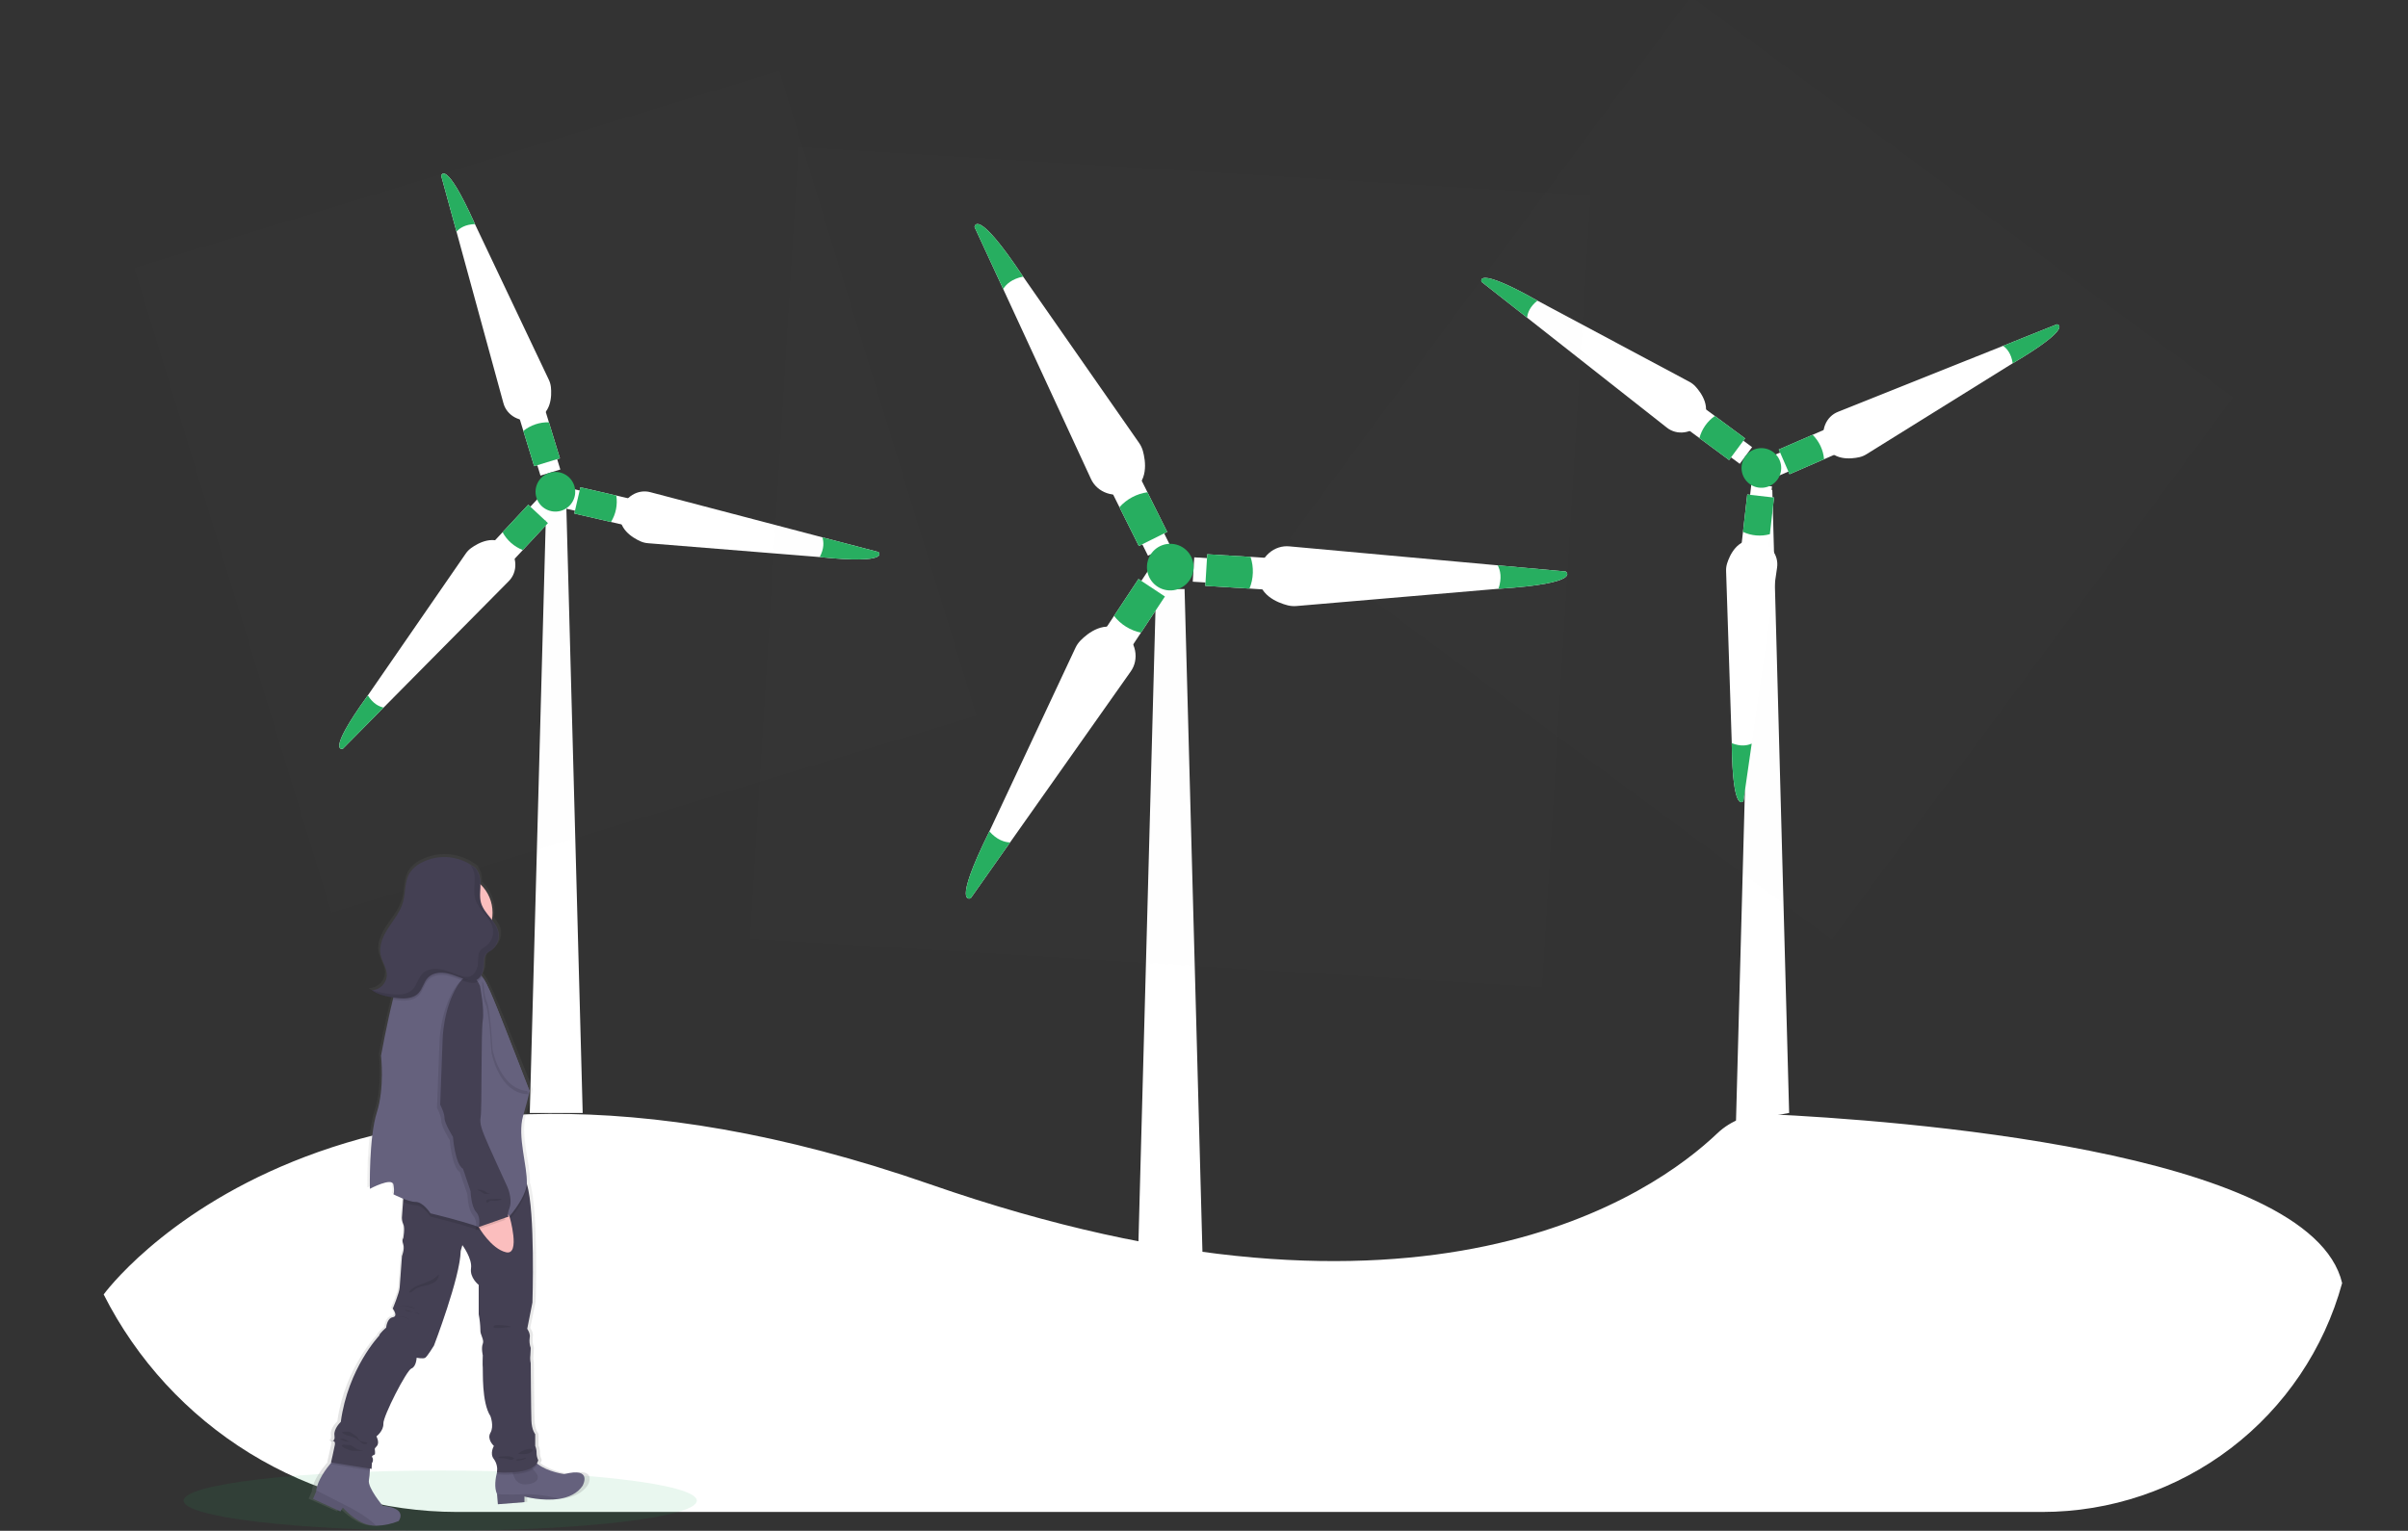 <svg width="607" height="386" viewBox="0 0 607 386" fill="none" xmlns="http://www.w3.org/2000/svg">
<rect x="0" y="0" width="607" height="386" fill="#333333" stroke="none"/>
<g id="wind_turbine" clip-path="url(#clip0)">
<g id="background">
<g id="Group 1">
<path id="Vector" d="M304.864 380.767H285.152L291.413 148.534H298.603L304.864 380.767Z" fill="white"/>
<path id="Vector_2" d="M451 280.645L437.597 283.002L441.895 123.529H446.761L451 280.645Z" fill="white"/>
<path id="Vector_3" d="M146.884 280.645H133.545L137.785 123.529H142.645L146.884 280.645Z" fill="white"/>
<path id="Vector_4" d="M590.387 323.57C585.847 340.14 575.991 354.76 562.335 365.181C548.679 375.602 531.98 381.248 514.804 381.25H115.229C96.762 381.238 78.659 376.107 62.931 366.425C47.202 356.744 34.465 342.89 26.132 326.404C26.132 326.404 84.046 246.267 234.454 298.623C359.324 342.088 416.92 300.985 432.896 285.773C434.625 284.133 436.669 282.861 438.903 282.032C441.137 281.204 443.516 280.837 445.896 280.953C476.495 282.402 582.492 289.822 590.403 323.559L590.387 323.57Z" fill="white"/>
<path id="Vector_5" opacity="0.1" d="M110.963 385.995C146.691 385.995 175.653 382.594 175.653 378.399C175.653 374.204 146.691 370.804 110.963 370.804C75.236 370.804 46.273 374.204 46.273 378.399C46.273 382.594 75.236 385.995 110.963 385.995Z" fill="#27AE60"/>
</g>
</g>
<g id="turbine-right">
<rect id="Rectangle 1" x="325.112" y="135.768" width="170" height="170" transform="rotate(-53.5 325.112 135.768)" fill="#C4C4C4" fill-opacity="0.01"/>
<g id="blade">
<path id="Vector_6" d="M427.366 97.427C428.856 99.051 431.677 102.92 428.833 106.572C427.761 107.898 426.248 108.772 424.622 109.004C422.996 109.237 421.39 108.808 420.154 107.813L384.945 80.103L373.463 71.072C373.463 71.072 371.578 66.826 387.497 75.767L387.548 75.805L425.864 96.276C426.425 96.575 426.931 96.963 427.366 97.427Z" fill="white"/>
<path id="Vector_7" d="M429.023 102.488L424.98 107.951L435.864 116.005L439.907 110.542L429.023 102.488Z" fill="white"/>
<path id="Vector_8" d="M436.886 109.217L433.774 113.423L438.551 116.958L441.663 112.752L436.886 109.217Z" fill="white"/>
<path id="Vector_9" d="M387.559 75.8C385.629 77.329 385.056 78.925 384.95 80.107L373.467 71.075C373.467 71.075 371.583 66.829 387.501 75.77L387.559 75.8Z" fill="#27AE60"/>
<path id="Vector_10" d="M432.275 104.894L439.899 110.536L435.856 116L428.387 110.473C428.967 108.221 430.359 106.224 432.275 104.894Z" fill="#27AE60"/>
</g>
<g id="blade_2">
<path id="Vector_11" d="M435.354 142.103C436.015 140.001 437.956 135.623 442.54 136.26C444.224 136.525 445.738 137.399 446.752 138.691C447.766 139.982 448.198 141.587 447.954 143.156L441.561 187.502L439.481 201.962C439.481 201.962 436.746 205.717 436.53 187.461L436.537 187.397L435.108 143.979C435.086 143.344 435.169 142.712 435.354 142.103Z" fill="white"/>
<path id="Vector_12" d="M438.908 138.138L445.661 138.907L447.194 125.454L440.441 124.685L438.908 138.138Z" fill="white"/>
<path id="Vector_13" d="M440.804 127.963L446.002 128.555L446.675 122.651L441.477 122.058L440.804 127.963Z" fill="white"/>
<path id="Vector_14" d="M436.527 187.39C438.816 188.298 440.485 187.995 441.562 187.497L439.482 201.956C439.482 201.956 436.747 205.712 436.531 187.455L436.527 187.39Z" fill="#27AE60"/>
<path id="Vector_15" d="M439.366 134.118L440.44 124.695L447.193 125.464L446.141 134.696C443.901 135.319 441.476 135.112 439.366 134.118Z" fill="#27AE60"/>
</g>
<g id="blade_3">
<path id="Vector_16" d="M468.723 115.277C466.572 115.755 461.81 116.263 460.07 111.975C459.458 110.384 459.457 108.636 460.069 107.112C460.681 105.588 461.854 104.411 463.335 103.838L504.936 87.201L518.499 81.773C518.499 81.773 523.118 82.264 507.416 91.579L507.357 91.605L470.471 114.551C469.932 114.888 469.343 115.132 468.723 115.277Z" fill="white"/>
<path id="Vector_17" d="M463.512 114.181L460.802 107.948L448.385 113.347L451.095 119.58L463.512 114.181Z" fill="white"/>
<path id="Vector_18" d="M453.752 117.626L451.666 112.829L446.216 115.198L448.302 119.996L453.752 117.626Z" fill="white"/>
<path id="Vector_19" d="M507.356 91.617C506.997 89.18 505.902 87.887 504.931 87.203L518.494 81.775C518.494 81.775 523.113 82.266 507.411 91.581L507.356 91.617Z" fill="#27AE60"/>
<path id="Vector_20" d="M459.802 115.794L451.104 119.576L448.394 113.343L456.915 109.638C458.575 111.267 459.608 113.47 459.802 115.794Z" fill="#27AE60"/>
</g>
<path id="Vector_21" d="M448.019 120.974C449.662 118.754 449.194 115.623 446.974 113.981C444.754 112.338 441.623 112.806 439.981 115.026C438.338 117.246 438.806 120.377 441.026 122.019C443.246 123.662 446.377 123.194 448.019 120.974Z" fill="#27AE60"/>
</g>
<g id="turbine-left">
<rect id="Rectangle 1_2" x="33.862" y="67.566" width="170" height="170" transform="rotate(-17 33.862 67.566)" fill="#C4C4C4" fill-opacity="0.01"/>
<g id="blade_4">
<path id="Vector_22" d="M138.866 97.568C139.098 99.759 139.063 104.548 134.606 105.792C132.956 106.22 131.219 106.022 129.774 105.242C128.329 104.462 127.292 103.162 126.891 101.627L115.07 58.41L111.212 44.32C111.212 44.32 112.223 39.785 119.701 56.441L119.719 56.503L138.343 95.749C138.616 96.323 138.792 96.936 138.866 97.568Z" fill="white"/>
<path id="Vector_23" d="M137.187 102.621L130.687 104.609L134.646 117.557L141.146 115.57L137.187 102.621Z" fill="white"/>
<path id="Vector_24" d="M139.506 112.709L134.503 114.238L136.24 119.921L141.243 118.392L139.506 112.709Z" fill="white"/>
<path id="Vector_25" d="M119.731 56.505C117.27 56.585 115.861 57.528 115.072 58.415L111.214 44.325C111.214 44.325 112.224 39.79 119.702 56.446L119.731 56.505Z" fill="#27AE60"/>
<path id="Vector_26" d="M138.37 106.49L141.143 115.56L134.643 117.548L131.927 108.662C133.733 107.197 136.039 106.42 138.37 106.49Z" fill="#27AE60"/>
</g>
<g id="blade_5">
<path id="Vector_27" d="M118.712 138.232C120.495 136.936 124.659 134.571 127.965 137.809C129.161 139.025 129.858 140.627 129.905 142.269C129.952 143.911 129.344 145.458 128.215 146.574L96.698 178.419L86.425 188.805C86.425 188.805 81.993 190.197 92.678 175.393L92.722 175.346L117.399 139.594C117.759 139.071 118.202 138.612 118.712 138.232Z" fill="white"/>
<path id="Vector_28" d="M123.928 137.159L128.899 141.795L138.134 131.892L133.163 127.256L123.928 137.159Z" fill="white"/>
<path id="Vector_29" d="M131.505 130.108L135.331 133.676L139.384 129.33L135.558 125.762L131.505 130.108Z" fill="white"/>
<path id="Vector_30" d="M92.718 175.335C94.019 177.426 95.54 178.175 96.702 178.415L86.429 188.801C86.429 188.801 81.997 190.193 92.682 175.389L92.718 175.335Z" fill="#27AE60"/>
<path id="Vector_31" d="M126.687 134.2L133.156 127.264L138.127 131.899L131.79 138.695C129.618 137.863 127.792 136.254 126.687 134.2Z" fill="#27AE60"/>
</g>
<g id="blade_6">
<path id="Vector_32" d="M161.494 136.517C159.48 135.622 155.35 133.198 156.502 128.715C156.956 127.072 157.996 125.667 159.394 124.805C160.792 123.944 162.436 123.696 163.966 124.116L207.304 135.488L221.435 139.192C221.435 139.192 224.857 142.334 206.693 140.483L206.631 140.468L163.33 136.973C162.697 136.923 162.078 136.769 161.494 136.517Z" fill="white"/>
<path id="Vector_33" d="M157.957 132.536L159.486 125.914L146.293 122.868L144.764 129.49L157.957 132.536Z" fill="white"/>
<path id="Vector_34" d="M148.062 129.5L149.239 124.403L143.448 123.066L142.271 128.164L148.062 129.5Z" fill="white"/>
<path id="Vector_35" d="M206.623 140.477C207.783 138.305 207.672 136.613 207.299 135.487L221.43 139.191C221.43 139.191 224.851 142.333 206.688 140.481L206.623 140.477Z" fill="#27AE60"/>
<path id="Vector_36" d="M154.015 131.626L144.773 129.493L146.302 122.87L155.356 124.96C155.721 127.257 155.241 129.643 154.015 131.626Z" fill="#27AE60"/>
</g>
<path id="Vector_37" d="M141.462 128.782C144.103 127.974 145.589 125.179 144.782 122.538C143.974 119.897 141.179 118.411 138.538 119.218C135.897 120.026 134.411 122.821 135.218 125.462C136.026 128.103 138.821 129.589 141.462 128.782Z" fill="#27AE60"/>
</g>
<g id="turbine-center">
<rect id="Rectangle 1_3" x="400.918" y="49.291" width="200" height="200" transform="rotate(93.5 400.918 49.291)" fill="#C4C4C4" fill-opacity="0.01"/>
<g id="blade_7">
<path id="Vector_38" d="M324.595 152.64C322.084 151.993 316.821 149.982 317.287 144.557C317.495 142.563 318.429 140.73 319.884 139.459C321.339 138.188 323.198 137.582 325.056 137.772L377.55 142.552L394.666 144.106C394.666 144.106 399.246 147.087 377.811 148.466L377.736 148.461L326.814 152.814C326.07 152.878 325.321 152.82 324.595 152.64Z" fill="white"/>
<path id="Vector_39" d="M319.717 148.709L320.206 140.727L304.306 139.755L303.818 147.736L319.717 148.709Z" fill="white"/>
<path id="Vector_40" d="M307.646 147.107L308.022 140.964L301.044 140.537L300.668 146.68L307.646 147.107Z" fill="white"/>
<path id="Vector_41" d="M377.729 148.473C378.653 145.728 378.196 143.786 377.544 142.552L394.66 144.105C394.66 144.105 399.24 147.087 377.805 148.465L377.729 148.473Z" fill="#27AE60"/>
<path id="Vector_42" d="M314.967 148.418L303.829 147.737L304.317 139.755L315.229 140.423C316.098 143.017 316.004 145.878 314.967 148.418Z" fill="#27AE60"/>
</g>
<g id="blade_8">
<path id="Vector_43" d="M288.087 113.678C288.782 116.176 289.672 121.739 284.741 124.048C282.909 124.865 280.856 124.973 279.027 124.348C277.199 123.724 275.744 122.417 274.98 120.713L252.873 72.862L245.66 57.262C245.66 57.262 245.952 51.804 257.863 69.679L257.897 69.746L287.127 111.669C287.556 112.282 287.879 112.959 288.087 113.678Z" fill="white"/>
<path id="Vector_44" d="M287.121 119.868L279.965 123.436L287.072 137.692L294.229 134.124L287.121 119.868Z" fill="white"/>
<path id="Vector_45" d="M291.769 131.122L286.261 133.869L289.381 140.125L294.889 137.379L291.769 131.122Z" fill="white"/>
<path id="Vector_46" d="M257.911 69.746C255.071 70.318 253.619 71.685 252.876 72.867L245.663 57.268C245.663 57.268 245.955 51.81 257.866 69.684L257.911 69.746Z" fill="#27AE60"/>
<path id="Vector_47" d="M289.245 124.127L294.223 134.113L287.067 137.681L282.189 127.898C284.001 125.848 286.526 124.498 289.245 124.127Z" fill="#27AE60"/>
</g>
<g id="blade_9">
<path id="Vector_48" d="M272.351 161.529C274.167 159.678 278.54 156.126 283.005 159.242C284.629 160.419 285.749 162.144 286.122 164.039C286.495 165.935 286.091 167.848 284.997 169.362L254.61 212.433L244.707 226.479C244.707 226.479 239.835 228.955 249.359 209.703L249.4 209.64L271.091 163.364C271.408 162.687 271.833 162.068 272.351 161.529Z" fill="white"/>
<path id="Vector_49" d="M278.195 159.271L284.863 163.684L293.655 150.401L286.987 145.987L278.195 159.271Z" fill="white"/>
<path id="Vector_50" d="M285.617 149.618L290.75 153.015L294.609 147.185L289.476 143.788L285.617 149.618Z" fill="white"/>
<path id="Vector_51" d="M249.393 209.628C251.308 211.801 253.219 212.376 254.614 212.428L244.711 226.474C244.711 226.474 239.838 228.95 249.362 209.697L249.393 209.628Z" fill="#27AE60"/>
<path id="Vector_52" d="M280.822 155.302L286.981 145.997L293.649 150.41L287.615 159.526C284.934 158.982 282.502 157.47 280.822 155.302Z" fill="#27AE60"/>
</g>
<path id="Vector_53" d="M289.129 142.641C288.93 145.884 291.398 148.673 294.641 148.871C297.883 149.07 300.673 146.602 300.871 143.359C301.07 140.116 298.602 137.327 295.359 137.129C292.116 136.93 289.327 139.398 289.129 142.641Z" fill="#27AE60"/>
</g>
<g id="lady">
<path id="Vector_54" d="M143.345 371.621C143.345 371.621 139.148 371.128 136.416 369.089L136.209 368.925C136.374 368.677 136.494 368.402 136.564 368.113C136.271 367.541 136.116 366.908 136.113 366.266C136.122 365.662 135.999 365.065 135.753 364.514V361.531C135.753 361.531 134.845 360.565 134.755 358.107C134.665 355.65 134.575 343.537 134.575 343.537C134.435 342.903 134.404 342.25 134.484 341.605C134.575 340.204 134.575 339.679 134.575 339.679C134.278 338.864 134.185 337.99 134.304 337.131C134.575 336.069 133.667 334.849 133.667 334.849L135.026 328.182C135.026 328.182 135.779 305.151 133.588 298.209V298.166C133.588 298.166 133.588 298.108 133.588 298.081C133.773 293.602 131.057 286.144 132.595 280.969C134.134 275.794 134.315 274.647 134.315 274.647C134.315 274.647 127.534 257.62 125.825 253.586C124.642 250.805 123.416 247.747 122.206 246.006C122.1 245.854 121.994 245.711 121.888 245.577C121.83 245.502 121.771 245.428 121.713 245.364C122.083 244.747 122.306 244.054 122.366 243.337C122.461 242.084 122.281 240.64 123.193 239.754C123.542 239.469 123.916 239.218 124.313 239.005C125.012 238.545 125.568 237.899 125.92 237.139C126.271 236.38 126.404 235.537 126.303 234.706C126.112 233.384 125.353 232.286 124.488 231.219C124.784 229.6 124.666 227.932 124.145 226.371C123.623 224.81 122.716 223.407 121.506 222.291C121.506 222.127 121.506 221.957 121.506 221.792C121.531 220.576 121.158 219.385 120.445 218.401L120.7 218.581C120.556 218.454 120.418 218.332 120.27 218.209C120.06 217.998 119.821 217.819 119.559 217.679C117.547 216.303 115.195 215.509 112.762 215.382C110.328 215.256 107.907 215.802 105.763 216.962C104.69 217.536 103.768 218.357 103.073 219.356C101.657 221.543 102.012 224.372 101.28 226.856C100.569 229.228 98.892 231.192 97.502 233.262C96.112 235.332 94.95 237.785 95.475 240.205C95.852 241.962 97.104 243.538 97.067 245.338C97.005 246.28 96.615 247.171 95.966 247.857C95.317 248.544 94.449 248.981 93.512 249.096H93.464C93.289 249.123 93.111 249.137 92.934 249.138C94.621 250.3 96.717 250.73 98.77 251.001C98.728 251.16 98.685 251.32 98.648 251.484C96.987 257.753 95.507 265.714 95.507 265.714C95.507 265.714 96.499 273.782 94.419 280.104C92.339 286.425 92.61 299.414 92.61 299.414C92.61 299.414 98.399 296.425 98.76 298.352C99.12 300.279 98.76 300.81 98.76 300.81C98.76 300.81 99.943 301.409 101.333 301.94L101.275 302.71L101.02 306.16C100.922 306.883 101.033 307.62 101.338 308.283C101.837 309.249 101.338 311.882 101.338 311.882C101.338 311.882 100.914 312.147 101.338 313.379C101.763 314.61 101.004 316.361 101.004 316.361C101.004 316.361 100.473 322.943 100.404 324.323C100.335 325.703 98.595 329.679 98.595 329.679C98.595 329.679 100.134 331.606 98.595 331.871C97.056 332.136 96.876 334.525 96.876 334.525C96.876 334.525 95.067 336.016 95.067 336.542C95.067 336.542 86.927 344.795 85.028 358.394C85.028 358.394 83.128 360.151 83.399 361.818C83.553 362.762 83.245 363.086 82.948 363.192C83.282 363.235 83.648 363.452 83.478 364.254C83.208 365.655 82.486 368.643 82.486 368.643H82.614C81.133 370.358 78.968 373.229 78.639 375.751C78.639 375.857 78.629 375.963 78.608 376.069L77.79 377.911L84.938 381.096L85.569 380.13C85.569 380.13 88.752 383.728 92.355 384.514C92.978 384.649 93.612 384.718 94.249 384.721C96.26 384.686 98.248 384.289 100.118 383.548C100.118 383.548 102.739 380.305 95.953 379.689C95.953 379.689 91.978 375.124 92.339 373.192C92.475 372.379 92.559 371.558 92.589 370.735C92.589 370.554 92.589 370.377 92.589 370.204L93.05 370.273L93.135 368.803C93.334 368.554 93.43 368.239 93.406 367.922C93.406 367.311 92.875 367.221 93.406 366.86C93.936 366.499 93.936 366.86 93.936 365.984C93.936 365.108 93.576 365.368 94.387 364.493C95.199 363.617 94.297 362.035 94.297 362.035C94.297 362.035 96.197 360.629 96.106 358.787C96.016 356.945 102.166 345.273 103.429 344.833C104.692 344.392 104.787 342.11 104.787 342.11C104.787 342.11 106.506 342.46 107.047 342.11C107.589 341.759 109.308 339.042 109.308 339.042C109.308 339.042 116.205 321.664 116.274 315.082L116.725 313.591C116.725 313.591 119.352 317.014 118.986 319.472C118.62 321.929 120.991 323.681 120.991 323.681V331.144C121.256 332.444 121.402 333.766 121.426 335.093C121.336 336.319 122.488 337.55 122.053 338.601C121.618 339.652 122.053 341.499 122.053 341.499C122.053 341.499 121.957 343.957 122.053 344.657C122.148 345.358 121.697 353.431 124.053 356.945C124.053 356.945 125.045 359.487 124.053 361.154C123.061 362.821 124.955 364.493 124.955 364.493C124.955 364.493 123.782 366.419 124.955 367.826C125.627 368.715 125.929 369.83 125.799 370.936C125.326 372.72 124.976 375.061 125.767 376.69V376.727L125.979 379.233L132.909 378.702V377.3C132.909 377.3 137.641 378.558 142.051 377.874C144.428 377.507 146.709 376.573 148.105 374.578C148.142 374.604 150.943 369.779 143.345 371.621Z" fill="url(#paint0_linear)"/>
<path id="Vector_55" d="M146.858 374.647C145.51 376.637 143.308 377.566 141.021 377.932C136.777 378.612 132.198 377.359 132.198 377.359V378.771L125.507 379.302L125.3 376.807V376.764C124.525 375.119 124.881 372.741 125.348 370.952C125.572 370.108 125.848 369.278 126.175 368.468C126.175 368.468 131.938 363.574 133.858 367.247C134.275 368.007 134.853 368.667 135.551 369.18C138.204 371.207 142.242 371.701 142.242 371.701C149.564 369.843 146.858 374.647 146.858 374.647Z" fill="#65617D"/>
<path id="Vector_56" opacity="0.1" d="M129.041 369.843C129.041 369.843 129.041 374.387 132.357 374.302C135.673 374.217 136.119 372.492 135.068 371.324C134.355 370.496 133.739 369.59 133.232 368.622L129.041 369.843Z" fill="black"/>
<path id="Vector_57" d="M100.484 383.548C98.678 384.285 96.751 384.681 94.801 384.716C94.186 384.712 93.572 384.644 92.971 384.514C89.479 383.723 86.423 380.14 86.423 380.14L85.813 381.106L78.915 377.959L79.695 376.117L79.727 375.804C80.045 373.293 82.136 370.432 83.569 368.723C84.349 367.794 84.938 367.21 84.938 367.21L93.236 368.431C93.236 368.431 93.268 369.493 93.236 370.788C93.208 371.608 93.127 372.425 92.992 373.235C92.647 375.156 96.483 379.7 96.483 379.7C103.015 380.326 100.484 383.548 100.484 383.548Z" fill="#65617D"/>
<path id="Vector_58" d="M83.887 363.261C83.747 363.309 83.597 363.32 83.452 363.293C83.594 363.258 83.741 363.247 83.887 363.261Z" fill="#444053"/>
<path id="Vector_59" opacity="0.1" d="M93.236 368.447C93.236 368.447 93.268 369.509 93.236 370.804L83.473 369.211C83.473 369.211 83.521 369.026 83.59 368.718C84.37 367.789 84.959 367.205 84.959 367.205L93.236 368.447Z" fill="black"/>
<path id="Vector_60" opacity="0.1" d="M135.535 369.158C134.06 372.571 125.284 371.764 125.284 371.764C125.328 371.489 125.344 371.21 125.332 370.931C125.556 370.087 125.832 369.257 126.159 368.447C126.159 368.447 131.922 363.553 133.842 367.226C134.259 367.986 134.837 368.645 135.535 369.158Z" fill="black"/>
<path id="Vector_61" d="M135.678 368.187C134.808 372.115 125.284 371.244 125.284 371.244C125.467 370.077 125.185 368.884 124.499 367.922C123.363 366.526 124.499 364.604 124.499 364.604C124.499 364.604 122.663 362.943 123.629 361.281C124.594 359.62 123.629 357.088 123.629 357.088C121.352 353.596 121.793 345.554 121.697 344.88C121.602 344.206 121.697 341.738 121.697 341.738C121.697 341.738 121.267 339.902 121.697 338.851C122.127 337.8 121.007 336.579 121.092 335.358C121.068 334.037 120.927 332.721 120.673 331.425V323.994C120.673 323.994 118.386 322.248 118.736 319.801C119.087 317.354 116.55 313.962 116.55 313.962L116.115 315.449C116.03 321.998 109.393 339.297 109.393 339.297C109.393 339.297 107.732 342.009 107.207 342.359C106.681 342.709 105.026 342.359 105.026 342.359C105.026 342.359 104.936 344.631 103.715 345.066C102.495 345.501 96.552 357.12 96.642 358.957C96.733 360.793 94.891 362.189 94.891 362.189C94.891 362.189 95.767 363.781 94.982 364.636C94.196 365.491 94.541 365.246 94.541 366.122C94.541 366.998 94.541 366.653 94.011 366.993C93.48 367.332 94.011 367.433 94.011 368.054C94.036 368.368 93.941 368.679 93.745 368.925L93.666 370.395L83.441 368.755C83.441 368.755 84.142 365.783 84.402 364.381C84.555 363.564 84.2 363.346 83.871 363.32C84.163 363.214 84.46 362.89 84.311 361.956C84.046 360.294 85.903 358.548 85.903 358.548C87.739 345.002 95.597 336.786 95.597 336.786C95.597 336.255 97.343 334.78 97.343 334.78C97.343 334.78 97.518 332.418 99.004 332.158C100.489 331.897 99.004 329.971 99.004 329.971C99.004 329.971 100.664 326.043 100.749 324.663C100.834 323.283 101.328 316.701 101.328 316.701C101.328 316.701 102.06 314.955 101.651 313.734C101.243 312.513 101.651 312.248 101.651 312.248C101.651 312.248 102.145 309.626 101.651 308.665C101.359 308.008 101.252 307.282 101.344 306.569L101.593 303.129L101.954 298.007C101.954 298.007 129.125 293.315 132.118 297.068C132.442 297.531 132.681 298.049 132.824 298.596C134.946 305.496 134.214 328.431 134.214 328.431L132.903 335.072C132.903 335.072 133.779 336.298 133.519 337.343C133.402 338.198 133.491 339.068 133.779 339.88C133.779 339.88 133.779 340.411 133.689 341.802C133.612 342.443 133.643 343.092 133.779 343.723C133.779 343.723 133.864 355.777 133.954 358.224C134.044 360.671 134.914 361.632 134.914 361.632V364.604C135.15 365.156 135.267 365.751 135.259 366.35C135.255 366.987 135.398 367.615 135.678 368.187Z" fill="#444053"/>
<path id="Vector_62" opacity="0.1" d="M94.801 384.726C94.186 384.722 93.572 384.655 92.971 384.524C89.479 383.734 86.423 380.151 86.423 380.151L85.813 381.117L78.915 377.969L79.695 376.117L79.727 375.804L86.858 379.44C86.858 379.44 92.552 382.168 94.801 384.726Z" fill="black"/>
<path id="Vector_63" opacity="0.1" d="M141.011 377.932C136.766 378.612 132.187 377.359 132.187 377.359V378.771L125.496 379.302L125.289 376.807C127.412 376.844 130.823 376.881 132.309 376.764C135.249 376.759 138.176 377.152 141.011 377.932Z" fill="black"/>
<path id="Vector_64" opacity="0.1" d="M87.304 361.011C87.653 360.979 88.004 361.025 88.333 361.144C88.678 361.349 89.004 361.584 89.31 361.844C89.539 361.966 89.755 362.11 89.957 362.274C90.212 362.524 90.318 362.895 90.572 363.145C91.039 363.606 91.809 363.5 92.43 363.723C92.499 363.723 92.573 363.782 92.583 363.851C92.594 363.92 92.536 363.978 92.477 364.02C92.324 364.108 92.15 364.154 91.973 364.154C91.796 364.154 91.623 364.108 91.469 364.02C91.161 363.846 90.878 363.632 90.626 363.383C90.141 362.953 89.586 362.608 88.986 362.364C88.163 362.041 86.731 361.95 86.211 361.144C86.455 360.958 86.986 361.016 87.304 361.011Z" fill="black"/>
<path id="Vector_65" opacity="0.1" d="M86.604 362.847C86.788 362.899 86.966 362.972 87.134 363.065L88.031 363.516C87.394 363.559 86.759 363.417 86.2 363.107C86.002 363.027 85.809 362.935 85.622 362.831C85.948 362.782 86.28 362.787 86.604 362.847Z" fill="black"/>
<path id="Vector_66" opacity="0.1" d="M87.787 364.376C87.983 364.368 88.179 364.384 88.371 364.424C88.708 364.542 89.021 364.722 89.294 364.955C89.948 365.483 90.766 365.767 91.607 365.756C91.442 365.834 91.258 365.865 91.077 365.846H89.198C88.71 365.878 88.222 365.766 87.797 365.522C87.479 365.369 86.163 364.992 86.153 364.551C86.142 364.111 87.469 364.376 87.787 364.376Z" fill="black"/>
<path id="Vector_67" opacity="0.1" d="M130.526 366.605C131.101 366.669 131.679 366.685 132.256 366.653C132.863 366.637 133.455 366.453 133.964 366.122C134.469 365.735 134.362 365.337 133.72 365.31C133.123 365.338 132.538 365.482 131.996 365.735C131.716 365.847 131.446 365.984 131.189 366.143C131.057 366.202 130.622 366.611 130.526 366.605Z" fill="black"/>
<path id="Vector_68" opacity="0.1" d="M132.617 367.561C132.564 367.773 132.341 367.89 132.139 367.969C131.645 368.156 131.127 368.271 130.601 368.309C130.468 368.309 130.096 368.309 130.144 368.102C130.192 367.895 130.744 367.959 130.876 367.943C131.464 367.855 132.046 367.727 132.617 367.561Z" fill="black"/>
<path id="Vector_69" opacity="0.1" d="M127.375 367.216C128.108 367.131 128.85 367.278 129.497 367.635C129.516 367.648 129.531 367.666 129.539 367.688C129.543 367.695 129.545 367.704 129.545 367.712C129.545 367.72 129.543 367.728 129.539 367.736C129.472 367.863 129.368 367.967 129.242 368.035C129.115 368.103 128.971 368.132 128.828 368.118C128.545 368.085 128.266 368.015 128.001 367.911C127.559 367.768 127.096 367.698 126.632 367.704C126.425 367.723 126.217 367.723 126.011 367.704C125.395 367.598 125.597 367.348 126.069 367.295C126.503 367.246 126.938 367.219 127.375 367.216Z" fill="black"/>
<path id="Vector_70" opacity="0.1" d="M103.381 332.885C102.506 332.271 101.468 331.931 100.399 331.908C101.481 331.841 102.548 332.19 103.381 332.885Z" fill="black"/>
<path id="Vector_71" opacity="0.1" d="M102.564 329.36C103.351 329.365 104.122 329.585 104.792 329.997L103.986 329.774C103.501 329.62 103.001 329.515 102.495 329.461C102.203 329.435 101.911 329.461 101.619 329.429C101.328 329.397 100.956 329.344 100.627 329.334C101.269 329.366 101.917 329.328 102.564 329.36Z" fill="black"/>
<path id="Vector_72" opacity="0.1" d="M105.19 331.038C105.434 331.085 105.721 331.192 105.774 331.441C105.774 331.292 104.044 330.804 103.832 330.735C103.477 330.608 102.336 330.109 102.076 330.454C103.079 330.724 104.161 330.825 105.19 331.038Z" fill="black"/>
<path id="Vector_73" opacity="0.1" d="M107.62 323.278C108.768 322.892 109.801 322.228 110.629 321.346C110.62 321.739 110.514 322.124 110.321 322.467C110.127 322.809 109.852 323.099 109.52 323.309C108.847 323.717 108.104 323.995 107.329 324.127C106.554 324.259 105.799 324.486 105.079 324.801C104.734 324.976 103.657 325.995 103.317 325.942C102.888 325.878 103.572 325.199 103.731 325.077C104.867 324.191 106.305 323.798 107.62 323.278Z" fill="black"/>
<path id="Vector_74" opacity="0.1" d="M129.019 334.61C128.648 334.482 124.138 335.358 124.414 334.482C124.584 333.952 126.048 334.143 126.414 334.159C127.3 334.184 128.177 334.335 129.019 334.61Z" fill="black"/>
<path id="Vector_75" d="M124.159 230.152C124.159 232.45 123.364 234.678 121.909 236.457C120.454 238.236 118.429 239.456 116.177 239.911C113.925 240.367 111.585 240.029 109.553 238.954C107.522 237.88 105.925 236.136 105.033 234.018C104.14 231.9 104.008 229.539 104.658 227.334C105.308 225.13 106.7 223.218 108.599 221.924C110.497 220.629 112.785 220.031 115.074 220.232C117.362 220.432 119.511 221.419 121.156 223.024C122.11 223.949 122.868 225.057 123.384 226.282C123.9 227.507 124.163 228.823 124.159 230.152Z" fill="#FBBEBE"/>
<path id="Vector_76" d="M119.347 234.255C119.347 234.255 116.115 243.692 117.951 245.614C119.787 247.535 104.76 248.671 104.76 248.671C104.76 248.671 111.048 237.402 110.438 234.605C109.828 231.808 119.347 234.255 119.347 234.255Z" stroke="#27AE60" stroke-miterlimit="10"/>
<path id="Vector_77" opacity="0.1" d="M132.802 298.623C132.802 298.851 132.802 299.069 132.802 299.281C132.627 303.74 124.679 312.736 122.843 311.25C121.007 309.764 108.517 306.792 108.517 306.792C108.517 306.792 106.681 303.909 104.761 303.909C103.67 303.815 102.603 303.539 101.604 303.092L101.964 297.97C101.964 297.97 129.125 293.315 132.118 297.068C132.437 297.541 132.669 298.068 132.802 298.623Z" fill="black"/>
<path id="Vector_78" d="M132.797 298.469C132.707 300.703 130.675 304.074 128.43 306.696C126.186 309.318 123.756 311.176 122.838 310.411C122.166 309.973 121.438 309.628 120.673 309.387C116.54 307.864 108.517 305.953 108.517 305.953C108.517 305.953 106.681 303.071 104.761 303.071C102.84 303.071 99.173 301.149 99.173 301.149C99.173 301.149 99.524 300.619 99.173 298.702C98.823 296.786 93.236 299.764 93.236 299.764C93.236 299.764 92.971 286.834 94.982 280.539C96.993 274.244 96.043 266.208 96.043 266.208C96.043 266.208 97.481 258.289 99.041 252.031C99.98 248.278 100.967 245.131 101.72 244.632C103.731 243.321 114.21 244.632 114.21 244.632C114.21 244.632 118.577 244.717 120.238 245.163C120.754 245.364 121.194 245.723 121.496 246.187C121.596 246.325 121.702 246.468 121.803 246.622C122.971 248.374 124.159 251.399 125.3 254.165C126.961 258.183 133.513 275.13 133.513 275.13C133.513 275.13 133.338 276.266 131.853 281.42C130.367 286.574 132.972 294.016 132.797 298.469Z" fill="#65617D"/>
<path id="Vector_79" d="M125.284 303.623L128.43 306.691C128.43 306.691 131.311 316.638 127.555 315.767C123.798 314.897 120.657 309.398 120.657 309.398L125.284 303.623Z" fill="#FBBEBE"/>
<path id="Vector_80" opacity="0.1" d="M133.232 275.927C125.804 275.842 123.888 265.444 123.888 265.444C123.888 265.444 123.358 255.136 122.403 253.236C121.872 252.174 121.633 249.563 121.527 247.44C122.695 249.191 123.878 252.217 125.024 254.982C126.685 258.979 133.232 275.927 133.232 275.927Z" fill="black"/>
<path id="Vector_81" d="M133.498 275.141C126.069 275.056 124.159 264.653 124.159 264.653C124.159 264.653 123.629 254.345 122.673 252.445C122.143 251.383 121.904 248.772 121.798 246.649C122.965 248.4 124.154 251.426 125.295 254.191C126.945 258.193 133.498 275.141 133.498 275.141Z" fill="#65617D"/>
<path id="Vector_82" opacity="0.1" d="M120.201 249.494C120.201 249.494 118.015 243.554 114.433 249.494C110.852 255.433 110.767 262.949 110.767 262.949L110.157 279.371C110.157 279.371 111.292 281.558 111.25 282.779C111.207 284 113.372 287.498 113.372 287.498C113.372 287.498 113.903 294.398 115.903 295.534L117.824 301.213C117.824 301.213 117.914 304.971 119.225 306.457C120.535 307.943 119.845 310.236 119.845 310.236L127.608 307.519C127.608 307.519 126.732 307.832 127.608 305.486C128.483 303.14 127.077 300.077 127.077 300.077C127.077 300.077 122.1 289.244 121.49 287.673C120.88 286.102 120.005 284.265 120.355 282.429C120.705 280.592 120.424 261.112 120.885 258.145C121.347 255.178 120.201 249.494 120.201 249.494Z" fill="black"/>
<path id="Vector_83" d="M121.007 248.671C121.007 248.671 118.821 242.732 115.24 248.671C111.658 254.61 111.573 262.126 111.573 262.126L110.963 278.549C110.963 278.549 112.099 280.735 112.056 281.956C112.014 283.177 114.179 286.675 114.179 286.675C114.179 286.675 114.709 293.575 116.71 294.711L118.63 300.39C118.63 300.39 118.721 304.148 120.031 305.634C121.342 307.121 120.657 309.414 120.657 309.414L128.415 306.691C128.415 306.691 127.539 307.009 128.415 304.663C129.29 302.317 127.884 299.254 127.884 299.254C127.884 299.254 122.907 288.421 122.297 286.85C121.687 285.279 120.811 283.442 121.161 281.606C121.511 279.769 121.236 260.29 121.692 257.317C122.148 254.345 121.007 248.671 121.007 248.671Z" fill="#444053"/>
<path id="Vector_84" opacity="0.1" d="M121.156 300.045C121.486 300.085 121.807 300.18 122.106 300.327C122.344 300.454 122.551 300.64 122.785 300.772C123.059 300.927 123.367 301.011 123.682 301.017C123.331 301.017 122.981 301.054 122.62 301.059C122.403 301.07 122.186 301.043 121.978 300.979C121.788 300.883 121.609 300.764 121.448 300.624C121.235 300.465 121.001 300.336 120.753 300.242C120.567 300.162 120.365 300.135 120.286 299.944C120.578 299.954 120.869 299.988 121.156 300.045Z" fill="black"/>
<path id="Vector_85" opacity="0.1" d="M124.111 302.391C124.44 302.391 124.769 302.317 125.104 302.296C125.584 302.278 126.065 302.303 126.541 302.37C125.84 302.722 125.051 302.862 124.271 302.774C124.046 302.715 123.81 302.715 123.586 302.774C123.342 302.874 122.636 303.676 122.573 302.965C122.509 302.253 123.708 302.407 124.111 302.391Z" fill="black"/>
<path id="Vector_86" opacity="0.1" d="M120.095 219.669L118.853 218.746C118.989 218.792 119.12 218.851 119.246 218.921C119.51 219.068 119.75 219.256 119.957 219.478C120.095 219.595 120.233 219.722 120.365 219.844L120.095 219.669Z" fill="black"/>
<g id="hair">
<path id="Vector_87" opacity="0.1" d="M121.506 246.198C121.278 246.719 120.911 247.167 120.445 247.493C120.166 247.684 119.846 247.808 119.511 247.854C119.035 247.897 118.556 247.846 118.1 247.705C117.52 247.558 116.948 247.38 116.386 247.174C115.288 246.722 114.163 246.339 113.017 246.028C111.271 245.63 109.239 245.773 107.987 247.047C106.888 248.167 106.618 249.908 105.519 251.028C104.05 252.524 101.641 252.434 99.555 252.142L99.067 252.073C100.006 248.321 100.993 245.173 101.747 244.674C103.758 243.363 114.237 244.674 114.237 244.674C114.237 244.674 118.604 244.759 120.265 245.205C120.77 245.401 121.203 245.748 121.506 246.198Z" fill="black"/>
<path id="Vector_88" opacity="0.1" d="M104.241 230.152C104.24 228.193 104.818 226.278 105.901 224.645C106.984 223.013 108.524 221.737 110.328 220.976C112.133 220.215 114.121 220.003 116.046 220.367C117.97 220.732 119.744 221.656 121.145 223.024C121.177 224.759 120.8 226.537 121.289 228.209C121.74 229.765 122.88 231.017 123.91 232.312C123.376 234.705 121.979 236.817 119.986 238.243C117.993 239.669 115.544 240.31 113.108 240.042C110.672 239.775 108.421 238.618 106.784 236.793C105.148 234.968 104.242 232.603 104.241 230.152Z" fill="black"/>
<path id="Vector_89" d="M120.339 219.324C118.407 217.572 115.973 216.473 113.382 216.181C110.791 215.89 108.174 216.421 105.901 217.7C104.857 218.276 103.966 219.093 103.301 220.083C101.932 222.265 102.283 225.078 101.566 227.551C100.887 229.913 99.264 231.866 97.921 233.921C96.579 235.975 95.459 238.427 95.963 240.821C96.329 242.572 97.555 244.143 97.513 245.932C97.464 246.928 97.042 247.868 96.331 248.567C95.62 249.265 94.672 249.67 93.676 249.701C95.364 250.895 97.47 251.293 99.513 251.585C101.556 251.877 104.002 251.967 105.477 250.465C106.575 249.35 106.846 247.604 107.944 246.489C109.196 245.21 111.228 245.067 112.974 245.47C114.72 245.874 116.327 246.718 118.057 247.169C118.514 247.306 118.993 247.355 119.469 247.312C120.96 247.11 121.824 245.454 121.941 243.958C122.037 242.71 121.856 241.272 122.742 240.391C123.071 240.108 123.427 239.857 123.804 239.642C124.484 239.173 125.022 238.526 125.359 237.771C125.697 237.017 125.822 236.184 125.719 235.364C125.31 232.403 122.106 230.555 121.267 227.684C120.779 226.017 121.156 224.239 121.124 222.503C121.092 220.768 120.44 218.788 118.805 218.204" fill="#444053"/>
<path id="Vector_90" opacity="0.1" d="M125.581 235.38C125.167 232.418 121.962 230.571 121.124 227.7C120.636 226.033 121.013 224.255 120.986 222.519C121 221.31 120.628 220.127 119.925 219.144L120.169 219.324C120.038 219.197 119.9 219.075 119.755 218.958C119.556 218.747 119.325 218.567 119.071 218.427C118.922 218.316 118.768 218.215 118.62 218.114L118.858 218.332L118.614 218.151C119.318 219.135 119.69 220.317 119.676 221.527C119.676 223.257 119.325 225.041 119.814 226.707C120.652 229.579 123.857 231.426 124.271 234.388C124.371 235.208 124.246 236.041 123.907 236.795C123.568 237.549 123.03 238.196 122.35 238.666C121.973 238.88 121.617 239.131 121.289 239.414C120.408 240.295 120.583 241.734 120.487 242.981C120.371 244.478 119.506 246.134 118.02 246.336C117.543 246.378 117.062 246.329 116.603 246.192C114.874 245.741 113.266 244.892 111.52 244.494C109.775 244.096 107.748 244.234 106.49 245.513C105.392 246.627 105.121 248.368 104.023 249.488C102.553 250.99 100.144 250.895 98.064 250.608C96.697 250.452 95.351 250.143 94.053 249.685C93.878 249.713 93.7 249.727 93.523 249.727C95.21 250.921 97.316 251.32 99.359 251.611C101.402 251.903 103.848 251.994 105.318 250.492C106.416 249.377 106.687 247.631 107.785 246.516C109.042 245.237 111.075 245.093 112.815 245.497C114.555 245.9 116.168 246.744 117.898 247.195C118.357 247.333 118.838 247.381 119.315 247.339C120.8 247.137 121.665 245.481 121.782 243.984C121.878 242.737 121.702 241.298 122.583 240.417C122.913 240.136 123.268 239.885 123.644 239.669C124.33 239.201 124.873 238.553 125.214 237.796C125.556 237.04 125.683 236.204 125.581 235.38Z" fill="black"/>
</g>
</g>
</g>
<defs>
<linearGradient id="paint0_linear" x1="113.213" y1="384.726" x2="113.213" y2="215.343" gradientUnits="userSpaceOnUse">
<stop stop-color="#808080" stop-opacity="0.25"/>
<stop offset="0.54" stop-color="#808080" stop-opacity="0.12"/>
<stop offset="1" stop-color="#808080" stop-opacity="0.1"/>
</linearGradient>
<clipPath id="clip0">
<rect width="607" height="386" fill="white"/>
</clipPath>
</defs>
</svg>
